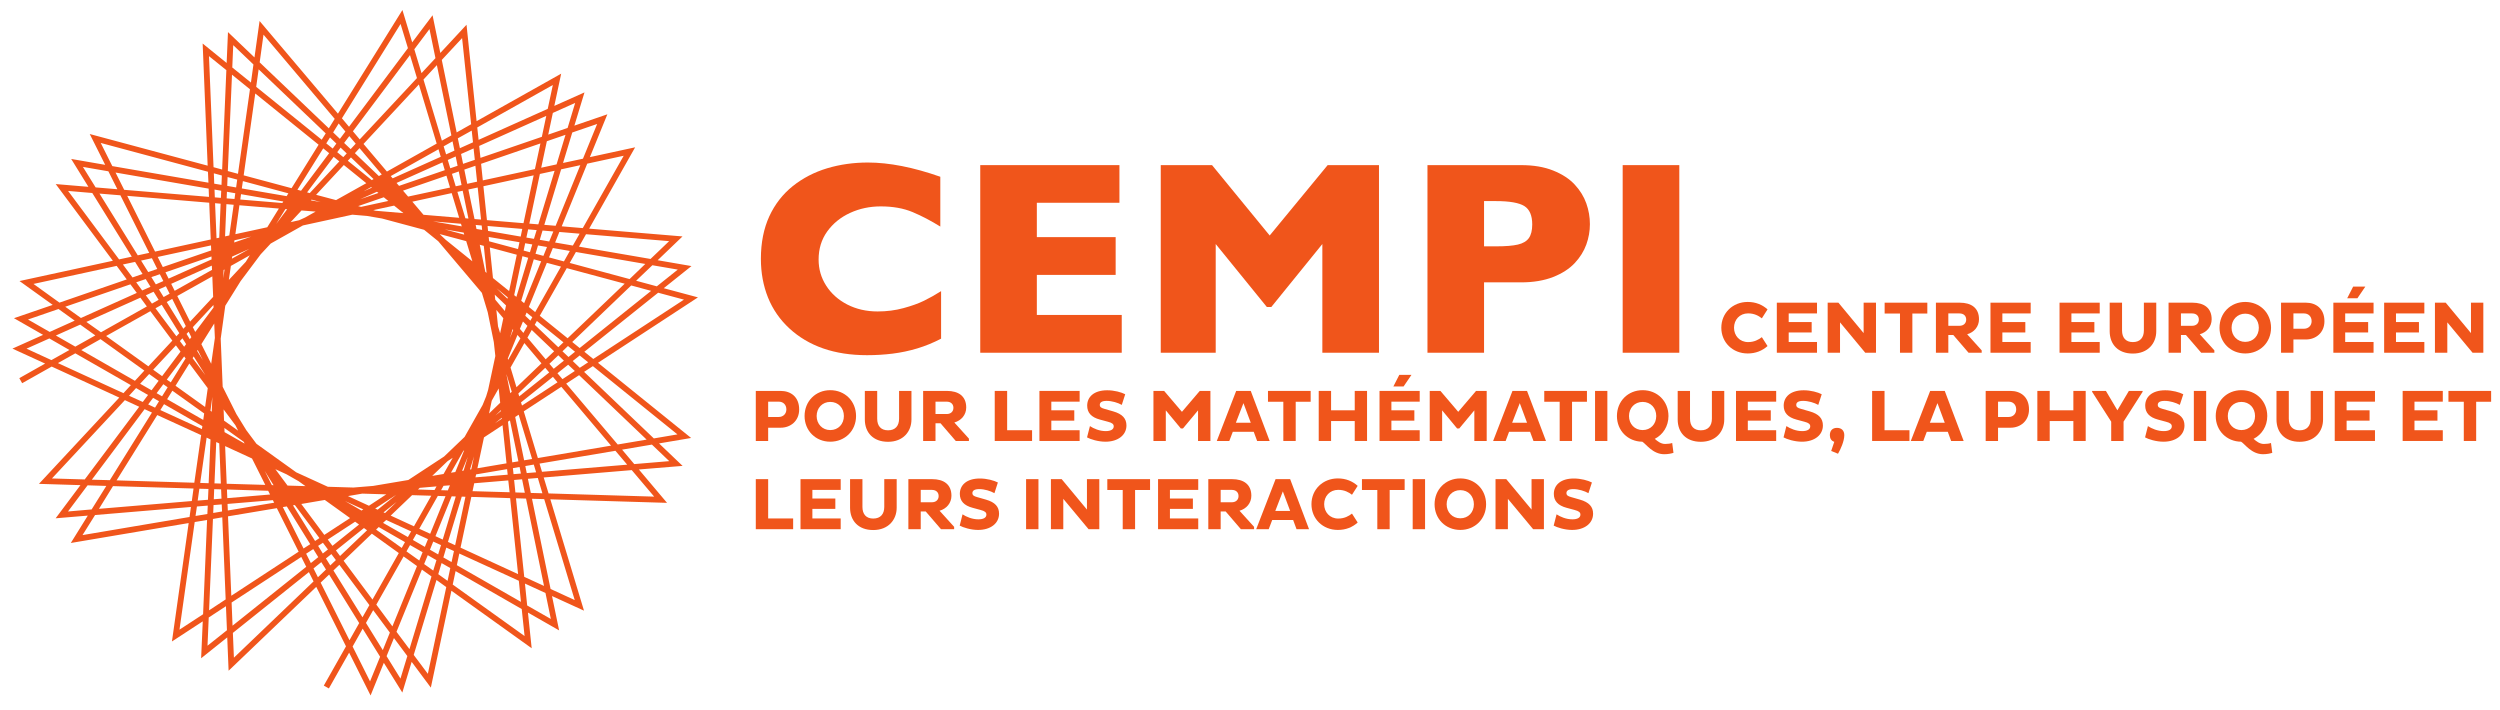 <?xml version="1.0" encoding="UTF-8"?>
<svg xmlns="http://www.w3.org/2000/svg" xmlns:xlink="http://www.w3.org/1999/xlink" viewBox="-57.4 -11 199 56.5" version="1.1">

  <!-- <rect x="-57.4" y="-11" width="199" height="56.5" fill="black"/> -->
  <!-- CEMPI -->
  <g style=" stroke:none;fill-rule:nonzero;fill:rgb(240,85,27);fill-opacity:1;">
    <g>
    <path d="M 17.511 15.957 C 16.894 16.281 16.261 16.539 15.617 16.734 C 14.968 16.929 14.316 17.066 13.660 17.148 C 13.003 17.230 12.320 17.273 11.617 17.273 C 10.316 17.273 9.152 17.093 8.121 16.734 C 7.089 16.375 6.195 15.843 5.437 15.144 C 4.679 14.445 4.113 13.625 3.734 12.687 C 3.359 11.75 3.167 10.722 3.167 9.601 C 3.167 8.312 3.394 7.187 3.835 6.222 C 4.281 5.257 4.906 4.453 5.707 3.812 C 6.507 3.175 7.421 2.703 8.445 2.394 C 9.468 2.089 10.546 1.937 11.683 1.937 C 13.378 1.937 15.300 2.316 17.449 3.070 L 17.449 7.035 C 16.707 6.574 15.976 6.191 15.253 5.886 C 14.531 5.582 13.683 5.429 12.707 5.429 C 11.835 5.429 11.023 5.601 10.273 5.945 C 9.515 6.292 8.910 6.785 8.449 7.421 C 7.988 8.062 7.761 8.808 7.761 9.664 C 7.761 10.417 7.960 11.109 8.363 11.738 C 8.765 12.367 9.324 12.867 10.039 13.238 C 10.753 13.605 11.562 13.792 12.457 13.792 C 13.183 13.792 13.871 13.703 14.515 13.527 C 15.164 13.351 15.707 13.156 16.148 12.941 C 16.589 12.726 17.046 12.468 17.511 12.175 Z"/>
    <path d="M 31.890 17.078 L 20.628 17.078 L 20.628 2.144 L 31.707 2.144 L 31.707 5.140 L 25.132 5.140 L 25.132 7.875 L 31.406 7.875 L 31.406 10.882 L 25.132 10.882 L 25.132 14.070 L 31.890 14.070 Z"/>
    <path d="M 52.367 17.078 L 47.859 17.078 L 47.859 8.425 L 43.796 13.437 L 43.441 13.437 L 39.371 8.425 L 39.371 17.078 L 34.996 17.078 L 34.996 2.144 L 39.078 2.144 L 43.667 7.746 L 48.281 2.144 L 52.367 2.144 Z"/>
    <path d="M 64.566 6.863 C 64.566 6.152 64.355 5.664 63.937 5.402 C 63.515 5.140 62.761 5.007 61.679 5.007 L 60.730 5.007 L 60.730 8.609 L 61.699 8.609 C 62.445 8.609 63.023 8.562 63.421 8.468 C 63.824 8.375 64.117 8.203 64.296 7.953 C 64.476 7.699 64.566 7.339 64.566 6.863 M 69.156 6.839 C 69.156 7.394 69.062 7.933 68.871 8.464 C 68.679 8.992 68.375 9.484 67.949 9.941 C 67.523 10.394 66.953 10.765 66.230 11.050 C 65.507 11.332 64.660 11.476 63.683 11.476 L 60.730 11.476 L 60.730 17.078 L 56.226 17.078 L 56.226 2.144 L 63.683 2.144 C 64.660 2.144 65.507 2.285 66.230 2.574 C 66.953 2.863 67.523 3.234 67.949 3.695 C 68.375 4.156 68.679 4.652 68.871 5.191 C 69.062 5.730 69.156 6.281 69.156 6.839"/>
    <path d="M 76.273 17.078 L 71.765 17.078 L 71.765 2.144 L 76.273 2.144 Z"/>
    </g>

    <!-- CENTRE EUROPÉEN POUR LES MATHÉMATIQUES, LA PHYSIQUE ET LEURS INTERACTIONS -->
    <g>
    <path d="M 81.75 16.230 C 82.242 16.230 82.585 16.035 82.843 15.839 L 83.296 16.546 C 82.886 16.914 82.359 17.136 81.718 17.136 C 80.519 17.136 79.617 16.253 79.617 15.089 C 79.617 13.921 80.519 13.035 81.718 13.035 C 82.359 13.035 82.886 13.257 83.296 13.628 L 82.843 14.339 C 82.585 14.136 82.242 13.945 81.75 13.945 C 81.074 13.945 80.628 14.453 80.628 15.089 C 80.628 15.718 81.074 16.230 81.75 16.230"/>
    <path d="M 84.035 17.078 L 84.035 13.093 L 87.234 13.093 L 87.234 13.949 L 84.980 13.949 L 84.980 14.636 L 86.808 14.636 L 86.808 15.464 L 84.980 15.464 L 84.980 16.222 L 87.234 16.222 L 87.234 17.078 Z"/>
    <path d="M 89.066 14.660 L 89.066 17.078 L 88.082 17.078 L 88.082 13.093 L 88.937 13.093 L 90.945 15.515 L 90.945 13.093 L 91.929 13.093 L 91.929 17.078 L 91.074 17.078 Z"/>
    <path d="M 94.824 13.957 L 94.824 17.078 L 93.839 17.078 L 93.839 13.957 L 92.617 13.957 L 92.617 13.093 L 96.015 13.093 L 96.015 13.957 Z"/>
    <path d="M 97.687 13.949 L 97.687 14.933 L 98.574 14.933 C 98.898 14.933 99.109 14.734 99.109 14.441 C 99.109 14.136 98.898 13.949 98.574 13.949 Z M 96.699 13.093 L 98.593 13.093 C 99.519 13.093 100.128 13.515 100.128 14.414 C 100.128 15.003 99.734 15.449 99.187 15.609 L 100.343 16.890 L 100.343 17.078 L 99.296 17.078 L 98.082 15.667 L 97.687 15.667 L 97.687 17.078 L 96.699 17.078 Z"/>
    <path d="M 101.042 17.078 L 101.042 13.093 L 104.242 13.093 L 104.242 13.949 L 101.988 13.949 L 101.988 14.636 L 103.816 14.636 L 103.816 15.464 L 101.988 15.464 L 101.988 16.222 L 104.242 16.222 L 104.242 17.078 Z"/>
    <path d="M 106.539 17.078 L 106.539 13.093 L 109.738 13.093 L 109.738 13.949 L 107.484 13.949 L 107.484 14.636 L 109.312 14.636 L 109.312 15.464 L 107.484 15.464 L 107.484 16.222 L 109.738 16.222 L 109.738 17.078 Z"/>
    <path d="M 111.515 15.304 C 111.515 15.878 111.808 16.230 112.375 16.230 C 112.960 16.230 113.253 15.867 113.253 15.304 L 113.253 13.093 L 114.238 13.093 L 114.238 15.367 C 114.238 16.324 113.582 17.144 112.375 17.144 C 111.187 17.144 110.531 16.398 110.531 15.367 L 110.531 13.093 L 111.515 13.093 Z"/>
    <path d="M 116.203 13.949 L 116.203 14.933 L 117.093 14.933 C 117.417 14.933 117.628 14.734 117.628 14.441 C 117.628 14.136 117.417 13.949 117.093 13.949 Z M 115.218 13.093 L 117.113 13.093 C 118.039 13.093 118.648 13.515 118.648 14.414 C 118.648 15.003 118.253 15.449 117.703 15.609 L 118.863 16.890 L 118.863 17.078 L 117.816 17.078 L 116.601 15.667 L 116.203 15.667 L 116.203 17.078 L 115.218 17.078 Z"/>
    <path d="M 121.320 16.214 C 121.964 16.214 122.402 15.726 122.402 15.093 C 122.402 14.449 121.964 13.968 121.320 13.968 C 120.691 13.968 120.234 14.449 120.234 15.093 C 120.234 15.726 120.691 16.214 121.320 16.214 M 121.320 13.035 C 122.496 13.035 123.375 13.914 123.375 15.093 C 123.375 16.257 122.496 17.136 121.320 17.136 C 120.152 17.136 119.273 16.257 119.273 15.093 C 119.273 13.914 120.152 13.035 121.320 13.035"/>
    <path d="M 125.156 13.949 L 125.156 15.167 L 126 15.167 C 126.339 15.167 126.605 14.929 126.605 14.566 C 126.605 14.179 126.339 13.949 126 13.949 Z M 124.171 13.093 L 126.152 13.093 C 126.945 13.093 127.625 13.558 127.625 14.570 C 127.625 15.480 126.945 16.023 126.152 16.023 L 125.156 16.023 L 125.156 17.078 L 124.171 17.078 Z"/>
    <path d="M 128.335 17.078 L 128.335 13.093 L 131.535 13.093 L 131.535 13.949 L 129.277 13.949 L 129.277 14.636 L 131.105 14.636 L 131.105 15.464 L 129.277 15.464 L 129.277 16.222 L 131.535 16.222 L 131.535 17.078 Z"/>
    <path d="M 130.25 12.742 L 129.437 12.742 L 129.910 11.816 L 130.878 11.816 Z"/>
    <path d="M 132.378 17.078 L 132.378 13.093 L 135.578 13.093 L 135.578 13.949 L 133.320 13.949 L 133.320 14.636 L 135.148 14.636 L 135.148 15.464 L 133.320 15.464 L 133.320 16.222 L 135.578 16.222 L 135.578 17.078 Z"/>
    <path d="M 137.406 14.660 L 137.406 17.078 L 136.421 17.078 L 136.421 13.093 L 137.277 13.093 L 139.289 15.515 L 139.289 13.093 L 140.273 13.093 L 140.273 17.078 L 139.417 17.078 Z"/>
    <path d="M 3.746 20.972 L 3.746 22.191 L 4.589 22.191 C 4.929 22.191 5.195 21.953 5.195 21.589 C 5.195 21.203 4.929 20.972 4.589 20.972 Z M 2.761 20.117 L 4.742 20.117 C 5.535 20.117 6.214 20.582 6.214 21.593 C 6.214 22.503 5.535 23.046 4.742 23.046 L 3.746 23.046 L 3.746 24.101 L 2.761 24.101 Z"/>
    <path d="M 8.687 23.234 C 9.332 23.234 9.773 22.75 9.773 22.117 C 9.773 21.472 9.332 20.992 8.687 20.992 C 8.062 20.992 7.605 21.472 7.605 22.117 C 7.605 22.75 8.062 23.234 8.687 23.234 M 8.687 20.058 C 9.863 20.058 10.742 20.937 10.742 22.117 C 10.742 23.281 9.863 24.160 8.687 24.160 C 7.523 24.160 6.644 23.281 6.644 22.117 C 6.644 20.937 7.523 20.058 8.687 20.058"/>
    <path d="M 12.425 22.328 C 12.425 22.902 12.718 23.253 13.289 23.253 C 13.875 23.253 14.167 22.890 14.167 22.328 L 14.167 20.117 L 15.152 20.117 L 15.152 22.390 C 15.152 23.347 14.496 24.167 13.289 24.167 C 12.097 24.167 11.441 23.421 11.441 22.390 L 11.441 20.117 L 12.425 20.117 Z"/>
    <path d="M 17.066 20.972 L 17.066 21.957 L 17.957 21.957 C 18.281 21.957 18.492 21.757 18.492 21.464 C 18.492 21.160 18.281 20.972 17.957 20.972 Z M 16.082 20.117 L 17.976 20.117 C 18.902 20.117 19.511 20.539 19.511 21.437 C 19.511 22.027 19.117 22.472 18.566 22.632 L 19.726 23.914 L 19.726 24.101 L 18.679 24.101 L 17.464 22.691 L 17.066 22.691 L 17.066 24.101 L 16.082 24.101 Z"/>
    <path d="M 21.781 24.101 L 21.781 20.117 L 22.769 20.117 L 22.769 23.246 L 24.753 23.246 L 24.753 24.101 Z"/>
    <path d="M 25.339 24.101 L 25.339 20.117 L 28.539 20.117 L 28.539 20.972 L 26.285 20.972 L 26.285 21.660 L 28.113 21.660 L 28.113 22.484 L 26.285 22.484 L 26.285 23.246 L 28.539 23.246 L 28.539 24.101 Z"/>
    <path d="M 29.359 22.917 C 29.660 23.117 30.117 23.316 30.617 23.316 C 31.007 23.316 31.253 23.187 31.253 22.937 C 31.253 22.761 31.125 22.656 30.804 22.574 L 30.152 22.398 C 29.468 22.214 29.140 21.851 29.140 21.289 C 29.140 20.609 29.660 20.066 30.734 20.066 C 31.300 20.066 31.859 20.222 32.167 20.382 L 31.894 21.230 C 31.582 21.054 31.105 20.910 30.691 20.910 C 30.308 20.910 30.144 21.031 30.144 21.226 C 30.144 21.402 30.257 21.472 30.503 21.542 L 31.214 21.746 C 31.945 21.957 32.265 22.316 32.265 22.867 C 32.265 23.632 31.589 24.160 30.593 24.160 C 30.007 24.160 29.394 23.964 29.128 23.816 Z"/>
    <path d="M 37.964 21.664 L 36.765 23.105 L 36.593 23.105 L 35.398 21.664 L 35.398 24.101 L 34.414 24.101 L 34.414 20.117 L 35.265 20.117 L 36.683 21.781 L 38.101 20.117 L 38.949 20.117 L 38.949 24.101 L 37.964 24.101 Z"/>
    <path d="M 40.976 22.648 L 42.160 22.648 L 41.578 21.089 Z M 41 20.117 L 42.160 20.117 L 43.664 24.101 L 42.667 24.101 L 42.398 23.371 L 40.730 23.371 L 40.453 24.101 L 39.457 24.101 Z"/>
    <path d="M 45.738 20.980 L 45.738 24.101 L 44.753 24.101 L 44.753 20.980 L 43.531 20.980 L 43.531 20.117 L 46.929 20.117 L 46.929 20.980 Z"/>
    <path d="M 50.437 22.515 L 48.554 22.515 L 48.554 24.101 L 47.570 24.101 L 47.570 20.117 L 48.554 20.117 L 48.554 21.660 L 50.437 21.660 L 50.437 20.117 L 51.417 20.117 L 51.417 24.101 L 50.437 24.101 Z"/>
    <path d="M 52.410 24.101 L 52.410 20.117 L 55.609 20.117 L 55.609 20.972 L 53.355 20.972 L 53.355 21.660 L 55.183 21.660 L 55.183 22.484 L 53.355 22.484 L 53.355 23.246 L 55.609 23.246 L 55.609 24.101 Z"/>
    <path d="M 54.324 19.765 L 53.511 19.765 L 53.984 18.839 L 54.953 18.839 Z"/>
    <path d="M 59.957 21.664 L 58.757 23.105 L 58.585 23.105 L 57.394 21.664 L 57.394 24.101 L 56.406 24.101 L 56.406 20.117 L 57.257 20.117 L 58.675 21.781 L 60.093 20.117 L 60.941 20.117 L 60.941 24.101 L 59.957 24.101 Z"/>
    <path d="M 62.968 22.648 L 64.152 22.648 L 63.574 21.089 Z M 62.992 20.117 L 64.152 20.117 L 65.660 24.101 L 64.664 24.101 L 64.394 23.371 L 62.722 23.371 L 62.449 24.101 L 61.453 24.101 Z"/>
    <path d="M 67.734 20.980 L 67.734 24.101 L 66.75 24.101 L 66.75 20.980 L 65.523 20.980 L 65.523 20.117 L 68.921 20.117 L 68.921 20.980 Z"/>
    <path d="M 69.566 20.117 L 70.546 20.117 L 70.546 24.101 L 69.566 24.101 Z"/>
    <path d="M 73.355 23.234 C 73.992 23.234 74.437 22.75 74.437 22.117 C 74.437 21.472 73.992 20.992 73.355 20.992 C 72.718 20.992 72.269 21.472 72.269 22.117 C 72.269 22.75 72.718 23.234 73.355 23.234 M 75.808 25.046 C 75.656 25.097 75.378 25.156 75.074 25.156 C 74.156 25.156 73.628 24.343 73.328 24.160 C 72.175 24.148 71.308 23.277 71.308 22.117 C 71.308 20.937 72.187 20.058 73.355 20.058 C 74.531 20.058 75.410 20.937 75.410 22.117 C 75.410 22.929 74.976 23.597 74.320 23.933 C 74.546 24.132 74.808 24.339 75.148 24.339 C 75.359 24.339 75.589 24.308 75.707 24.261 Z"/>
    <path d="M 77.125 22.328 C 77.125 22.902 77.417 23.253 77.988 23.253 C 78.574 23.253 78.867 22.890 78.867 22.328 L 78.867 20.117 L 79.851 20.117 L 79.851 22.390 C 79.851 23.347 79.195 24.167 77.988 24.167 C 76.796 24.167 76.144 23.421 76.144 22.390 L 76.144 20.117 L 77.125 20.117 Z"/>
    <path d="M 80.785 24.101 L 80.785 20.117 L 83.984 20.117 L 83.984 20.972 L 81.726 20.972 L 81.726 21.660 L 83.554 21.660 L 83.554 22.484 L 81.726 22.484 L 81.726 23.246 L 83.984 23.246 L 83.984 24.101 Z"/>
    <path d="M 84.796 22.917 C 85.105 23.117 85.562 23.316 86.058 23.316 C 86.449 23.316 86.695 23.187 86.695 22.937 C 86.695 22.761 86.566 22.656 86.246 22.574 L 85.593 22.398 C 84.910 22.214 84.582 21.851 84.582 21.289 C 84.582 20.609 85.105 20.066 86.175 20.066 C 86.742 20.066 87.300 20.222 87.609 20.382 L 87.335 21.230 C 87.023 21.054 86.542 20.910 86.132 20.910 C 85.746 20.910 85.582 21.031 85.582 21.226 C 85.582 21.402 85.699 21.472 85.945 21.542 L 86.656 21.746 C 87.390 21.957 87.703 22.316 87.703 22.867 C 87.703 23.632 87.031 24.160 86.035 24.160 C 85.449 24.160 84.832 23.964 84.570 23.816 Z"/>
    <path d="M 88.609 24.167 C 88.375 24.097 88.257 23.902 88.257 23.640 C 88.257 23.269 88.468 23.058 88.824 23.058 C 89.191 23.058 89.406 23.281 89.406 23.640 C 89.406 24.113 89.117 24.757 88.906 25.117 L 88.363 24.898 Z"/>
    <path d="M 91.621 24.101 L 91.621 20.117 L 92.609 20.117 L 92.609 23.246 L 94.593 23.246 L 94.593 24.101 Z"/>
    <path d="M 96.218 22.648 L 97.402 22.648 L 96.820 21.089 Z M 96.242 20.117 L 97.402 20.117 L 98.906 24.101 L 97.910 24.101 L 97.644 23.371 L 95.972 23.371 L 95.695 24.101 L 94.699 24.101 Z"/>
    <path d="M 101.644 20.972 L 101.644 22.191 L 102.488 22.191 C 102.828 22.191 103.089 21.953 103.089 21.589 C 103.089 21.203 102.828 20.972 102.488 20.972 Z M 100.660 20.117 L 102.640 20.117 C 103.429 20.117 104.109 20.582 104.109 21.593 C 104.109 22.503 103.429 23.046 102.640 23.046 L 101.644 23.046 L 101.644 24.101 L 100.660 24.101 Z"/>
    <path d="M 107.640 22.515 L 105.757 22.515 L 105.757 24.101 L 104.773 24.101 L 104.773 20.117 L 105.757 20.117 L 105.757 21.660 L 107.640 21.660 L 107.640 20.117 L 108.621 20.117 L 108.621 24.101 L 107.640 24.101 Z"/>
    <path d="M 110.652 22.566 L 109.132 20.187 L 109.132 20.117 L 110.230 20.117 L 111.144 21.660 L 112.058 20.117 L 113.152 20.117 L 113.152 20.187 L 111.636 22.562 L 111.636 24.101 L 110.652 24.101 Z"/>
    <path d="M 113.574 22.917 C 113.878 23.117 114.335 23.316 114.835 23.316 C 115.230 23.316 115.476 23.187 115.476 22.937 C 115.476 22.761 115.343 22.656 115.023 22.574 L 114.371 22.398 C 113.687 22.214 113.359 21.851 113.359 21.289 C 113.359 20.609 113.878 20.066 114.953 20.066 C 115.523 20.066 116.078 20.222 116.390 20.382 L 116.113 21.230 C 115.800 21.054 115.320 20.910 114.910 20.910 C 114.523 20.910 114.359 21.031 114.359 21.226 C 114.359 21.402 114.480 21.472 114.726 21.542 L 115.433 21.746 C 116.164 21.957 116.484 22.316 116.484 22.867 C 116.484 23.632 115.808 24.160 114.812 24.160 C 114.226 24.160 113.609 23.964 113.347 23.816 Z"/>
    <path d="M 117.230 20.117 L 118.210 20.117 L 118.210 24.101 L 117.230 24.101 Z"/>
    <path d="M 121.015 23.234 C 121.656 23.234 122.101 22.75 122.101 22.117 C 122.101 21.472 121.656 20.992 121.015 20.992 C 120.382 20.992 119.933 21.472 119.933 22.117 C 119.933 22.75 120.382 23.234 121.015 23.234 M 123.472 25.046 C 123.320 25.097 123.042 25.156 122.738 25.156 C 121.820 25.156 121.292 24.343 120.992 24.160 C 119.839 24.148 118.972 23.277 118.972 22.117 C 118.972 20.937 119.851 20.058 121.015 20.058 C 122.195 20.058 123.074 20.937 123.074 22.117 C 123.074 22.929 122.640 23.597 121.984 23.933 C 122.210 24.132 122.468 24.339 122.808 24.339 C 123.019 24.339 123.253 24.308 123.371 24.261 Z"/>
    <path d="M 124.789 22.328 C 124.789 22.902 125.082 23.253 125.652 23.253 C 126.238 23.253 126.531 22.890 126.531 22.328 L 126.531 20.117 L 127.515 20.117 L 127.515 22.390 C 127.515 23.347 126.859 24.167 125.652 24.167 C 124.460 24.167 123.808 23.421 123.808 22.390 L 123.808 20.117 L 124.789 20.117 Z"/>
    <path d="M 128.445 24.101 L 128.445 20.117 L 131.648 20.117 L 131.648 20.972 L 129.390 20.972 L 129.390 21.660 L 131.218 21.660 L 131.218 22.484 L 129.390 22.484 L 129.390 23.246 L 131.648 23.246 L 131.648 24.101 Z"/>
    <path d="M 133.851 24.101 L 133.851 20.117 L 137.046 20.117 L 137.046 20.972 L 134.792 20.972 L 134.792 21.660 L 136.621 21.660 L 136.621 22.484 L 134.792 22.484 L 134.792 23.246 L 137.046 23.246 L 137.046 24.101 Z"/>
    <path d="M 139.703 20.980 L 139.703 24.101 L 138.718 24.101 L 138.718 20.980 L 137.496 20.980 L 137.496 20.117 L 140.894 20.117 L 140.894 20.980 Z"/>
    <path d="M 2.761 31.125 L 2.761 27.140 L 3.746 27.140 L 3.746 30.269 L 5.734 30.269 L 5.734 31.125 Z"/>
    <path d="M 6.320 31.125 L 6.320 27.140 L 9.519 27.140 L 9.519 27.996 L 7.265 27.996 L 7.265 28.683 L 9.093 28.683 L 9.093 29.507 L 7.265 29.507 L 7.265 30.269 L 9.519 30.269 L 9.519 31.125 Z"/>
    <path d="M 11.25 29.351 C 11.25 29.925 11.542 30.277 12.109 30.277 C 12.695 30.277 12.988 29.914 12.988 29.351 L 12.988 27.140 L 13.976 27.140 L 13.976 29.414 C 13.976 30.371 13.316 31.191 12.109 31.191 C 10.921 31.191 10.265 30.445 10.265 29.414 L 10.265 27.140 L 11.25 27.140 Z"/>
    <path d="M 15.890 27.996 L 15.890 28.980 L 16.781 28.980 C 17.105 28.980 17.316 28.781 17.316 28.488 C 17.316 28.183 17.105 27.996 16.781 27.996 Z M 14.906 27.140 L 16.800 27.140 C 17.726 27.140 18.335 27.562 18.335 28.460 C 18.335 29.050 17.941 29.496 17.390 29.656 L 18.550 30.937 L 18.550 31.125 L 17.503 31.125 L 16.289 29.714 L 15.890 29.714 L 15.890 31.125 L 14.906 31.125 Z"/>
    <path d="M 19.218 29.941 C 19.523 30.140 19.984 30.339 20.480 30.339 C 20.871 30.339 21.117 30.214 21.117 29.960 C 21.117 29.785 20.988 29.679 20.667 29.597 L 20.019 29.421 C 19.332 29.238 19.003 28.875 19.003 28.312 C 19.003 27.632 19.523 27.089 20.597 27.089 C 21.164 27.089 21.722 27.246 22.031 27.406 L 21.757 28.257 C 21.445 28.078 20.964 27.933 20.558 27.933 C 20.167 27.933 20.003 28.054 20.003 28.25 C 20.003 28.425 20.121 28.496 20.367 28.566 L 21.078 28.769 C 21.812 28.980 22.125 29.339 22.125 29.890 C 22.125 30.656 21.453 31.183 20.457 31.183 C 19.871 31.183 19.253 30.984 18.992 30.839 Z"/>
    <path d="M 24.277 27.140 L 25.261 27.140 L 25.261 31.125 L 24.277 31.125 Z"/>
    <path d="M 27.238 28.707 L 27.238 31.125 L 26.253 31.125 L 26.253 27.140 L 27.109 27.140 L 29.121 29.562 L 29.121 27.140 L 30.105 27.140 L 30.105 31.125 L 29.25 31.125 Z"/>
    <path d="M 32.953 28.003 L 32.953 31.125 L 31.968 31.125 L 31.968 28.003 L 30.742 28.003 L 30.742 27.140 L 34.144 27.140 L 34.144 28.003 Z"/>
    <path d="M 34.781 31.125 L 34.781 27.140 L 37.980 27.140 L 37.980 27.996 L 35.726 27.996 L 35.726 28.683 L 37.554 28.683 L 37.554 29.507 L 35.726 29.507 L 35.726 30.269 L 37.980 30.269 L 37.980 31.125 Z"/>
    <path d="M 39.765 27.996 L 39.765 28.980 L 40.656 28.980 C 40.976 28.980 41.187 28.781 41.187 28.488 C 41.187 28.183 40.976 27.996 40.656 27.996 Z M 38.781 27.140 L 40.671 27.140 C 41.597 27.140 42.207 27.562 42.207 28.460 C 42.207 29.050 41.816 29.496 41.265 29.656 L 42.425 30.937 L 42.425 31.125 L 41.375 31.125 L 40.164 29.714 L 39.765 29.714 L 39.765 31.125 L 38.781 31.125 Z"/>
    <path d="M 44.113 29.671 L 45.296 29.671 L 44.714 28.113 Z M 44.136 27.140 L 45.296 27.140 L 46.800 31.125 L 45.804 31.125 L 45.535 30.394 L 43.867 30.394 L 43.589 31.125 L 42.593 31.125 Z"/>
    <path d="M 49.125 30.277 C 49.617 30.277 49.960 30.082 50.218 29.882 L 50.671 30.593 C 50.261 30.964 49.734 31.183 49.093 31.183 C 47.894 31.183 46.992 30.300 46.992 29.132 C 46.992 27.968 47.894 27.082 49.093 27.082 C 49.734 27.082 50.261 27.304 50.671 27.675 L 50.218 28.382 C 49.960 28.183 49.617 27.992 49.125 27.992 C 48.449 27.992 48.003 28.5 48.003 29.132 C 48.003 29.765 48.449 30.277 49.125 30.277"/>
    <path d="M 53.218 28.003 L 53.218 31.125 L 52.234 31.125 L 52.234 28.003 L 51.011 28.003 L 51.011 27.140 L 54.410 27.140 L 54.410 28.003 Z"/>
    <path d="M 55.050 27.140 L 56.035 27.140 L 56.035 31.125 L 55.050 31.125 Z"/>
    <path d="M 58.839 30.257 C 59.484 30.257 59.921 29.773 59.921 29.140 C 59.921 28.496 59.484 28.015 58.839 28.015 C 58.210 28.015 57.753 28.496 57.753 29.140 C 57.753 29.773 58.210 30.257 58.839 30.257 M 58.839 27.082 C 60.015 27.082 60.894 27.964 60.894 29.140 C 60.894 30.304 60.015 31.183 58.839 31.183 C 57.671 31.183 56.792 30.304 56.792 29.140 C 56.792 27.964 57.671 27.082 58.839 27.082"/>
    <path d="M 62.628 28.707 L 62.628 31.125 L 61.644 31.125 L 61.644 27.140 L 62.5 27.140 L 64.511 29.562 L 64.511 27.140 L 65.496 27.140 L 65.496 31.125 L 64.640 31.125 Z"/>
    <path d="M 66.503 29.941 C 66.808 30.140 67.265 30.339 67.765 30.339 C 68.156 30.339 68.402 30.214 68.402 29.960 C 68.402 29.785 68.273 29.679 67.949 29.597 L 67.300 29.421 C 66.613 29.238 66.285 28.875 66.285 28.312 C 66.285 27.632 66.808 27.089 67.878 27.089 C 68.449 27.089 69.003 27.246 69.316 27.406 L 69.039 28.257 C 68.730 28.078 68.25 27.933 67.839 27.933 C 67.453 27.933 67.289 28.054 67.289 28.25 C 67.289 28.425 67.406 28.496 67.652 28.566 L 68.359 28.769 C 69.093 28.980 69.410 29.339 69.410 29.890 C 69.410 30.656 68.734 31.183 67.738 31.183 C 67.152 31.183 66.539 30.984 66.273 30.839 Z"/>
    </g>

    <!-- LOGO -->
    <g>
    <path d="
    M -24.421 -7.078 L -23.847 -5.179 L -22.738 -6.371 L -23.214 -8.687 Z
    M -38.910 -5.628 L -37.425 -4.429 L -37.226 -5.867 L -38.835 -7.406 Z
    M -30.183 -1.582 L -29.617 -0.910 L -24.929 -7.167 L -25.515 -9.093 Z
    M -36.730 -6.035 L -31.226 -0.785 L -30.757 -1.539 L -36.425 -8.242 Z
    M -22.234 -6.230 L -21.050 -0.460 L -19.898 -1.109 L -20.617 -7.968 Z
    M -13.394 -2.011 L -13.761 -0.285 L -12.218 -0.816 L -11.617 -2.808 Z
    M -30.882 -0.460 L -30.343 0.054 L -29.906 -0.531 L -30.441 -1.171 Z
    M -29.308 -0.550 L -28.765 0.097 L -24.210 -4.785 L -24.765 -6.617 Z
    M -37.007 -4.089 L -31.792 0.121 L -31.472 -0.382 L -36.812 -5.480 Z
    M -19.410 -0.855 L -19.304 0.132 L -13.800 -2.335 L -13.394 -4.234 Z
    M -23.691 -4.667 L -22.226 0.195 L -21.472 -0.222 L -22.625 -5.816 Z
    M -20.957 0.011 L -20.792 0.796 L -19.75 0.328 L -19.851 -0.605 Z
    M -31.429 0.414 L -30.917 0.824 L -30.625 0.429 L -31.132 -0.058 Z
    M -30.007 0.378 L -29.488 0.871 L -29.085 0.437 L -29.597 -0.167 Z
    M -22.085 0.648 L -21.890 1.289 L -21.226 0.988 L -21.378 0.25 Z
    M -30.558 1.113 L -30.074 1.507 L -29.800 1.214 L -30.289 0.75 Z
    M -19.257 0.617 L -19.156 1.566 L -14.269 -0.109 L -13.917 -1.777 Z
    M -11.847 -0.453 L -12.582 1.972 L -10.996 1.632 L -9.867 -1.132 Z
    M -20.699 1.257 L -20.539 2.042 L -19.605 1.722 L -19.703 0.816 Z
    M -13.871 0.242 L -14.320 2.351 L -13.097 2.085 L -12.386 -0.269 Z
    M -21.757 1.734 L -21.558 2.394 L -20.976 2.195 L -21.128 1.453 Z
    M -40.402 2.308 L -39.718 2.496 L -39.382 -5.417 L -40.765 -6.531 Z
    M -28.464 0.457 L -26.601 2.656 L -22.640 0.429 L -24.058 -4.277 Z
    M -39.265 2.617 L -38.457 2.835 L -37.503 -3.894 L -38.933 -5.054 Z
    M -29.152 1.191 L -27.242 3.015 L -27.011 2.886 L -28.781 0.792 Z
    M -26.296 3.015 L -26.144 3.195 L -22.316 1.480 L -22.496 0.882 Z
    M -29.714 1.796 L -27.808 3.339 L -27.664 3.253 L -29.464 1.531 Z
    M -19.105 2.039 L -18.968 3.359 L -14.820 2.460 L -14.382 0.417 Z
    M -48.460 2.222 L -40.808 3.542 L -40.847 2.671 L -49.382 0.378 Z
    M -20.441 2.5 L -20.210 3.632 L -19.425 3.460 L -19.558 2.195 Z
    M -40.347 3.621 L -39.769 3.718 L -39.742 2.968 L -40.378 2.796 Z
    M -25.835 3.562 L -25.636 3.796 L -21.996 2.546 L -22.179 1.925 Z
    M -21.425 2.839 L -21.125 3.828 L -20.660 3.730 L -20.882 2.648 Z
    M -39.312 3.796 L -38.605 3.921 L -38.519 3.296 L -39.285 3.093 Z
    M -38.003 2.957 L -34.191 3.980 L -32.039 0.519 L -37.082 -3.558 Z
    M -49.789 3.917 L -48.058 4.062 L -48.773 2.636 L -50.800 2.285 Z
    M -33.726 4.105 L -33.437 4.183 L -31.199 1.195 L -31.671 0.808 Z
    M -27.855 3.890 L -28.457 4.230 L -27.800 3.937 Z
    M -32.957 4.312 L -32.746 4.371 L -30.390 1.847 L -30.839 1.484 Z
    M -38.152 4 L -34.585 4.613 L -34.445 4.390 L -38.066 3.417 Z
    M -25.320 4.175 L -24.914 4.648 L -21.578 3.929 L -21.863 2.984 Z
    M -47.515 4.109 L -40.765 4.671 L -40.792 4.015 L -48.203 2.734 Z
    M -40.300 4.710 L -39.816 4.75 L -39.792 4.183 L -40.324 4.089 Z
    M -39.359 4.792 L -38.734 4.839 L -38.671 4.382 L -39.335 4.265 Z
    M -27.398 4.265 L -28.730 4.859 L -27.277 4.359 Z
    M -32.238 4.507 L -30.652 4.929 L -28.242 3.582 L -30.031 2.136 Z
    M -32.652 4.949 L -31.871 5.085 L -32.597 4.890 Z
    M -38.273 4.882 L -34.925 5.160 L -34.851 5.039 L -38.214 4.457 Z
    M -28.890 5.406 L -28.664 5.468 L -26.492 4.996 L -26.851 4.703 Z
    M -27.496 5.777 L -25.289 5.964 L -26.031 5.367 L -27.687 5.726 Z
    M -23.691 6.097 L -20.851 6.335 L -21.445 4.371 L -24.578 5.054 Z
    M -20.355 6.375 L -20.113 6.398 L -20.570 4.183 L -20.992 4.273 Z
    M -19.628 6.437 L -19.109 6.476 L -19.375 3.925 L -20.117 4.085 Z
    M -33.398 5.753 L -34.265 6.683 L -33.589 6.531 L -33.109 6.312 L -32.277 5.843 Z
    M -18.640 6.523 L -15.730 6.765 L -14.921 2.957 L -18.921 3.824 Z
    M -34.683 5.644 L -35.421 6.832 L -34.542 5.656 Z
    M -15.265 6.800 L -14.550 6.859 L -13.253 2.593 L -14.425 2.847 Z
    M -14.074 6.898 L -13.171 6.972 L -11.207 2.148 L -12.734 2.480 Z
    M -22.933 6.621 L -20.644 7.019 L -20.707 6.812 Z
    M -12.687 7.015 L -11.011 7.156 L -7.753 1.398 L -10.656 2.027 Z
    M -19.472 7.226 L -19.023 7.300 L -19.058 6.949 L -19.535 6.906 Z
    M -38.343 5.339 L -38.664 7.640 L -36.125 7.089 L -35.203 5.601 Z
    M -22.007 7.257 L -20.449 7.675 L -20.492 7.515 Z
    M -39.378 5.25 L -39.484 7.816 L -39.148 7.742 L -38.800 5.300 Z
    M -18.550 7.382 L -15.953 7.832 L -15.828 7.222 L -18.589 6.988 Z
    M -40.281 5.175 L -40.164 7.964 L -39.949 7.921 L -39.839 5.214 Z
    M -15.5 7.910 L -14.898 8.011 L -14.683 7.316 L -15.359 7.257 Z
    M -14.433 8.089 L -13.683 8.222 L -13.355 7.425 L -14.214 7.351 Z
    M -38.734 8.125 L -38.761 8.304 L -37.394 7.832 Z
    M -13.214 8.304 L -11.800 8.546 L -11.261 7.601 L -12.875 7.464 Z
    M -18.464 8.207 L -16.167 8.824 L -16.050 8.281 L -18.5 7.863 Z
    M -47.273 4.589 L -45.058 9.027 L -40.625 8.062 L -40.746 5.136 Z
    M -15.718 8.945 L -15.218 9.078 L -15.031 8.457 L -15.597 8.363 Z
    M -49.480 4.410 L -46.433 9.324 L -45.523 9.128 L -47.816 4.546 Z
    M -14.773 9.199 L -14.144 9.367 L -13.859 8.660 L -14.574 8.539 Z
    M -38.917 9.421 L -38.941 9.589 L -37.550 8.812 Z
    M -11.312 8.632 L -5.617 9.613 L -4.136 8.195 L -10.753 7.644 Z
    M -51.980 4.199 L -47.921 9.648 L -46.910 9.429 L -50.054 4.363 Z
    M -21.925 8.085 L -19.800 9.800 L -20.289 8.195 L -22.398 7.632 L -22.359 7.675 Z
    M -13.699 9.488 L -12.511 9.808 L -12.042 8.976 L -13.394 8.742 Z
    M -44.847 9.453 L -44.441 10.257 L -40.589 8.933 L -40.605 8.535 Z
    M -46.171 9.742 L -45.601 10.656 L -44.882 10.410 L -45.308 9.554 Z
    M -18.769 10.636 L -18.667 10.722 L -18.890 8.570 L -19.210 8.484 Z
    M -47.617 10.054 L -46.851 11.085 L -46.054 10.808 L -46.648 9.847 Z
    M -39.601 10.488 L -39.628 11.152 L -39.527 10.453 Z
    M -44.230 10.675 L -43.980 11.179 L -40.558 9.648 L -40.566 9.414 Z
    M -12.050 9.929 L -7.285 11.214 L -6.035 10.011 L -11.558 9.058 Z
    M -39.023 10.167 L -39.183 11.281 L -37.835 9.839 L -37.515 9.320 Z
    M -45.351 11.058 L -44.996 11.636 L -44.398 11.371 L -44.675 10.828 Z
    M -6.765 11.347 L -5.117 11.792 L -3.449 10.460 L -5.472 10.113 Z
    M -46.558 11.472 L -46.082 12.121 L -45.421 11.828 L -45.800 11.214 Z
    M -43.773 11.593 L -43.496 12.148 L -40.523 10.480 L -40.539 10.144 Z
    M -18.160 11.132 L -16.875 12.167 L -16.265 9.277 L -18.410 8.699 Z
    M -16.472 12.492 L -16.296 12.632 L -15.355 9.519 L -15.816 9.394 Z
    M -44.75 12.035 L -44.375 12.644 L -43.898 12.378 L -44.195 11.785 Z
    M -17.875 11.949 L -17.007 12.781 L -16.984 12.671 Z
    M -54.734 11.601 L -52.667 13.089 L -47.312 11.242 L -48.113 10.164 Z
    M -15.910 12.941 L -15.679 13.132 L -14.324 9.800 L -14.910 9.640 Z
    M -45.792 12.507 L -45.304 13.167 L -44.773 12.867 L -45.175 12.222 Z
    M -17.976 12.855 L -17.214 13.761 L -17.121 13.312 L -18.019 12.453 Z
    M -15.304 13.433 L -14.800 13.843 L -12.746 10.222 L -13.871 9.921 Z
    M -52.207 13.417 L -50.957 14.312 L -46.511 12.316 L -47.019 11.632 Z
    M -15.589 14.136 L -15.183 14.523 L -15.027 14.253 L -15.484 13.882 Z
    M -43.289 12.562 L -42.269 14.601 L -40.433 12.632 L -40.5 11 Z
    M -44.128 13.039 L -42.804 15.171 L -42.609 14.960 L -43.691 12.792 Z
    M -55.171 14.433 L -53.445 15.421 L -51.453 14.523 L -52.742 13.597 Z
    M -42.050 15.042 L -41.859 15.425 L -40.402 13.476 L -40.410 13.277 Z
    M -50.527 14.625 L -49.363 15.449 L -45.710 13.394 L -46.226 12.695 Z
    M -16.015 15.179 L -15.738 15.503 L -15.417 14.937 L -15.773 14.593 Z
    M -17.757 14.976 L -17.589 15.527 L -17.335 14.328 L -17.890 13.671 Z
    M -45.023 13.539 L -43.359 15.769 L -43.128 15.519 L -44.527 13.261 Z
    M -16.597 15.203 L -16.808 15.902 L -16.550 15.265 Z
    M -14.433 14.136 L -12.218 15.925 L -7.675 11.582 L -12.285 10.343 Z
    M -42.550 15.578 L -42.292 16 L -42.171 15.839 L -42.382 15.402 Z
    M -52.953 15.707 L -51.406 16.593 L -49.812 15.699 L -51.015 14.839 Z
    M -43.082 16.148 L -42.742 16.601 L -42.585 16.394 L -42.878 15.929 Z
    M -14.835 14.855 L -12.960 16.640 L -12.550 16.25 L -14.664 14.546 Z
    M -11.851 16.222 L -11.257 16.703 L -5.570 12.152 L -7.156 11.722 Z
    M -12.628 16.964 L -12.148 17.417 L -11.628 17 L -12.191 16.542 Z
    M -10.886 17 L -10.175 17.574 L -2.957 12.851 L -5.011 12.300 Z
    M -15.417 15.878 L -13.964 17.601 L -13.292 16.964 L -15.074 15.265 Z
    M -16.980 17.542 L -16.949 17.644 L -15.976 15.933 L -16.210 15.660 Z
    M -55.289 16.753 L -53.308 17.664 L -51.875 16.859 L -53.472 15.941 Z
    M -41.707 16.933 L -41.25 17.675 L -41.660 16.859 Z
    M -41.371 16.394 L -40.589 17.957 L -40.296 15.902 L -40.347 14.75 Z
    M -48.953 15.746 L -45.589 18.160 L -43.683 16.113 L -45.429 13.769 Z
    M -11.812 17.738 L -11.25 18.277 L -10.582 17.839 L -11.257 17.296 Z
    M -13.667 17.957 L -13.324 18.355 L -12.515 17.707 L -12.960 17.281 Z
    M -42.066 17.511 L -41.050 18.867 L -41.984 17.371 Z
    M -45.207 18.429 L -44.496 18.941 L -43.031 16.988 L -43.398 16.492 Z
    M -13.027 18.710 L -12.628 19.179 L -11.644 18.531 L -12.175 18.031 Z
    M -50.933 16.863 L -46.660 19.312 L -45.910 18.5 L -49.398 15.996 Z
    M -44.121 19.214 L -43.808 19.437 L -42.625 17.531 L -42.742 17.375 Z
    M -16.761 18.257 L -16.289 19.824 L -14.300 17.921 L -15.660 16.308 Z
    M -46.246 19.546 L -45.335 20.066 L -44.773 19.312 L -45.527 18.773 Z
    M -52.789 17.902 L -47.574 20.296 L -46.984 19.656 L -51.406 17.125 Z
    M -17.085 18.820 L -16.781 20.296 L -16.664 20.183 L -17.078 18.812 Z
    M -44.933 20.296 L -44.5 20.546 L -44.054 19.828 L -44.398 19.582 Z
    M -16.140 20.320 L -16.070 20.550 L -13.683 18.648 L -14 18.277 Z
    M -47.128 20.5 L -46.035 20.996 L -45.617 20.441 L -46.570 19.890 Z
    M -15.929 21.031 L -15.847 21.281 L -13.023 19.433 L -13.386 18.996 Z
    M -43.429 19.707 L -41.074 21.394 L -40.863 19.898 L -42.328 17.933 Z
    M -45.605 21.191 L -45.058 21.449 L -44.742 20.937 L -45.214 20.671 Z
    M -40.648 21.699 L -40.546 21.773 L -40.496 20.593 Z
    M -18.257 20.894 L -18.472 21.914 L -17.585 21.062 L -17.707 19.921 Z
    M -17.523 21.648 L -17.972 22.074 L -17.515 21.714 Z
    M -44.097 20.777 L -41.222 22.425 L -41.148 21.910 L -43.679 20.101 Z
    M -17.464 22.257 L -18.011 22.699 L -17.453 22.328 Z
    M -44.636 21.640 L -41.328 23.156 L -41.292 22.917 L -44.343 21.171 Z
    M -39.566 22.480 L -38.445 23.281 L -38.656 22.859 L -39.601 21.589 Z
    M -10.906 18.601 L -5.355 23.898 L -3.476 23.578 L -10.207 18.144 Z
    M -39.527 23.398 L -37.929 24.308 L -38 24.167 L -39.539 23.066 Z
    M -12.332 19.535 L -8.230 24.382 L -5.929 23.992 L -11.304 18.863 Z
    M -15.707 21.742 L -14.585 25.460 L -8.761 24.472 L -12.718 19.789 Z
    M -16.390 22.191 L -15.679 25.640 L -15.046 25.535 L -16.113 22.011 Z
    M -16.964 22.566 L -16.625 25.804 L -16.136 25.722 L -16.808 22.464 Z
    M -7.882 24.792 L -6.914 25.941 L -4.128 25.707 L -5.507 24.390 Z
    M -18.875 23.816 L -19.398 26.273 L -17.082 25.882 L -17.398 22.847 Z
    M -19.671 25.332 L -19.988 26.371 L -19.886 26.355 Z
    M -20.164 25.363 L -20.621 26.480 L -20.496 26.460 Z
    M -14.453 25.902 L -14.257 26.554 L -7.476 25.988 L -8.414 24.882 Z
    M -20.519 24.890 L -21.503 26.628 L -21.156 26.574 L -20.453 24.847 Z
    M -15.585 26.097 L -15.472 26.656 L -14.726 26.597 L -14.910 25.980 Z
    M -16.574 26.265 L -16.523 26.742 L -15.937 26.695 L -16.042 26.171 Z
    M -21.773 25.707 L -22.996 26.882 L -22.093 26.730 L -21.363 25.441 Z
    M -19.5 26.761 L -19.554 26.996 L -16.988 26.785 L -17.035 26.343 Z
    M -53.265 27.085 L -50.656 27.164 L -46.320 21.378 L -47.460 20.851 Z
    M -50.089 27.183 L -48.656 27.222 L -45.304 21.839 L -45.890 21.570 Z
    M -48.121 27.238 L -41.933 27.425 L -41.390 23.636 L -44.882 22.039 Z
    M -41.464 27.441 L -40.792 27.464 L -40.644 23.980 L -40.953 23.835 Z
    M -40.328 27.476 L -39.820 27.492 L -39.949 24.296 L -40.187 24.187 Z
    M -39.355 27.507 L -36.285 27.597 L -37.339 25.496 L -39.480 24.511 Z
    M -35.761 27.613 L -35.625 27.621 L -36.328 26.484 Z
    M -34.511 27.652 L -33.085 27.695 L -33.617 27.312 L -34.597 26.753 L -35.480 26.347 Z
    M -31.308 27.746 L -29.265 27.808 L -27.699 27.679 L -24.898 27.207 L -22.050 25.339 L -20.417 23.777 L -18.984 21.238 L -18.703 20.550 L -18.546 20.035 L -17.972 17.339 L -18.093 16.226 L -18.578 13.851 L -19.042 12.312 L -22.515 8.203 L -23.640 7.292 L -26.988 6.394 L -28.203 6.187 L -29.355 6.089 L -33.289 6.945 L -35.851 8.386 L -36.648 9.242 L -38.25 11.382 L -39.468 13.339 L -39.832 15.957 L -39.675 19.785 L -38.582 21.964 L -37.792 23.246 L -36.984 24.328 L -33.820 26.597 Z
    M -24.128 27.964 L -22.812 28.007 L -22.652 27.718 L -23.988 27.832 Z
    M -22.289 28.019 L -21.753 28.035 L -21.585 27.632 L -22.097 27.671 Z
    M -19.785 28.097 L -16.835 28.183 L -16.941 27.242 L -19.652 27.468 Z
    M -16.375 28.199 L -15.625 28.222 L -15.843 27.152 L -16.476 27.207 Z
    M -15.148 28.238 L -14.226 28.265 L -14.589 27.046 L -15.378 27.113 Z
    M -13.734 28.277 L -5.328 28.531 L -7.113 26.421 L -14.121 27.007 Z
    M -39.335 27.964 L -39.308 28.652 L -35.902 28.363 L -36.054 28.066 Z
    M -40.351 27.937 L -40.382 28.742 L -39.769 28.691 L -39.800 27.953 Z
    M -41.531 27.902 L -41.664 28.847 L -40.847 28.781 L -40.808 27.921 Z
    M -29.703 28.488 L -28.031 29.257 L -26.652 28.351 L -28.562 28.292 Z
    M -48.406 27.695 L -49.523 29.503 L -42.132 28.882 L -41.996 27.886 Z
    M -27.535 29.480 L -27.339 29.570 L -25.863 28.386 Z
    M -39.289 29.113 L -39.265 29.636 L -35.578 29.015 L -35.679 28.812 Z
    M -29.933 28.886 L -28.625 29.640 L -28.484 29.550 Z
    M -50.429 27.632 L -51.988 29.714 L -50.105 29.550 L -48.937 27.679 Z
    M -40.402 29.203 L -40.429 29.832 L -39.726 29.714 L -39.75 29.152 Z
    M -26.871 29.785 L -26.75 29.839 L -25.824 28.949 Z
    M -41.726 29.316 L -41.835 30.070 L -40.894 29.914 L -40.863 29.246 Z
    M -26.300 30.042 L -24.449 30.894 L -23.070 28.460 L -24.597 28.414 Z
    M -24.027 31.089 L -23.156 31.488 L -21.937 28.496 L -22.550 28.476 Z
    M -33.417 29.117 L -31.585 31.578 L -29.535 30.238 L -31.546 28.796 Z
    M -49.832 29.996 L -50.832 31.593 L -42.312 30.152 L -42.203 29.355 Z
    M -26.910 30.621 L -24.933 31.75 L -24.675 31.300 L -26.660 30.390 Z
    M -22.738 31.679 L -22.160 31.949 L -21.121 28.519 L -21.449 28.507 Z
    M -34.078 29.226 L -32.320 32.062 L -31.972 31.832 L -33.929 29.203 Z
    M -21.742 32.136 L -21.171 32.398 L -20.351 28.542 L -20.644 28.531 Z
    M -31.308 31.949 L -30.937 32.449 L -28.820 30.753 L -29.132 30.527 Z
    M -24.535 31.980 L -23.582 32.531 L -23.332 31.917 L -24.257 31.492 Z
    M -27.464 31.156 L -25.421 32.617 L -25.164 32.152 L -27.253 30.953 Z
    M -34.886 29.363 L -33.238 32.660 L -32.707 32.316 L -34.570 29.312 Z
    M -32.078 32.453 L -31.703 33.058 L -31.296 32.738 L -31.695 32.203 Z
    M -23.175 32.757 L -22.523 33.132 L -22.296 32.390 L -22.914 32.109 Z
    M -30.660 32.816 L -30.332 33.257 L -28.183 31.210 L -28.429 31.031 Z
    M -25.046 32.890 L -24.027 33.617 L -23.761 32.957 L -24.761 32.386 Z
    M -22.109 33.371 L -21.457 33.742 L -21.265 32.863 L -21.875 32.589 Z
    M -33.031 33.074 L -32.656 33.820 L -32.066 33.347 L -32.464 32.707 Z
    M -31.457 33.453 L -31.109 34.007 L -30.664 33.582 L -31.023 33.105 Z
    M -23.640 33.898 L -22.914 34.417 L -22.660 33.589 L -23.351 33.191 Z
    M -20.742 32.593 L -16.160 34.699 L -16.792 28.652 L -19.882 28.554 Z
    M -32.445 34.246 L -32.093 34.949 L -31.453 34.335 L -31.824 33.746 Z
    M -22.515 34.703 L -21.773 35.238 L -21.558 34.218 L -22.25 33.820 Z
    M -15.671 34.917 L -14.097 35.640 L -15.527 28.687 L -16.328 28.664 Z
    M -39.25 30.101 L -38.988 36.421 L -33.628 32.914 L -35.363 29.449 Z
    M -30.050 33.636 L -27.75 36.726 L -25.656 33.023 L -27.800 31.480 Z
    M -13.574 35.882 L -11.652 36.765 L -14.082 28.730 L -15.054 28.703 Z
    M -21.035 33.988 L -15.933 36.910 L -16.101 35.230 L -20.839 33.062 Z
    M -40.449 30.308 L -40.757 37.582 L -39.437 36.714 L -39.707 30.179 Z
    M -30.859 34.410 L -28.546 38.136 L -27.996 37.167 L -30.386 33.957 Z
    M -15.437 37.195 L -13.554 38.269 L -13.980 36.203 L -15.613 35.453 Z
    M -38.964 36.960 L -38.890 38.804 L -33.023 34.117 L -33.417 33.332 Z
    M -27.445 37.128 L -26.164 38.859 L -24.207 34.058 L -25.273 33.292 Z
    M -41.902 30.554 L -43.113 39.121 L -41.234 37.894 L -40.917 30.390 Z
    M -21.363 35.531 L -15.644 39.628 L -15.871 37.480 L -21.136 34.460 Z
    M -31.875 35.378 L -29.582 39.964 L -28.808 38.597 L -31.203 34.734 Z
    M -40.785 38.152 L -40.882 40.398 L -39.335 39.167 L -39.414 37.253 Z
    M -25.839 39.292 L -24.808 40.671 L -23.054 34.886 L -23.816 34.339 Z
    M -28.269 38.585 L -26.929 40.75 L -26.367 39.355 L -27.695 37.570 Z
    M -38.863 39.378 L -38.781 41.351 L -32.441 35.281 L -32.812 34.539 Z
    M -24.468 41.132 L -23.343 42.636 L -21.878 35.730 L -22.656 35.167 Z
    M -26.628 41.230 L -25.523 43.015 L -24.976 41.222 L -26.042 39.789 Z
    M -29.332 40.464 L -27.945 43.238 L -27.144 41.277 L -28.531 39.042 Z
    M -27.902 44.359 L -29.609 40.949 L -31.222 43.800 L -31.625 43.574 L -29.859 40.449 L -32.226 35.714 L -39.203 42.390 L -39.312 39.738 L -41.390 41.398 L -41.261 38.460 L -43.714 40.062 L -42.382 30.636 L -51.765 32.222 L -50.410 30.042 L -52.972 30.257 L -50.996 27.617 L -54.300 27.515 L -47.906 20.648 L -53.285 18.179 L -55.636 19.503 L -55.863 19.101 L -53.808 17.941 L -56.410 16.75 L -53.968 15.656 L -56.289 14.328 L -53.203 13.269 L -55.847 11.371 L -48.417 9.757 L -52.964 3.652 L -50.363 3.871 L -51.734 1.652 L -49.027 2.121 L -50.257 -0.332 L -40.871 2.187 L -41.269 -7.535 L -39.359 -5.988 L -39.253 -8.445 L -37.144 -6.429 L -36.738 -9.328 L -30.5 -1.953 L -25.367 -10.203 L -24.589 -7.628 L -22.968 -9.785 L -22.351 -6.785 L -20.265 -9.031 L -19.464 -1.355 L -12.730 -5.136 L -13.277 -2.570 L -10.875 -3.644 L -11.679 -1 L -9.054 -1.902 L -10.445 1.507 L -6.843 0.726 L -10.503 7.199 L -3.074 7.820 L -5.050 9.714 L -2.359 10.179 L -4.566 11.941 L -1.843 12.671 L -9.800 17.878 L -2.386 23.863 L -4.941 24.296 L -3.066 26.085 L -6.546 26.371 L -4.304 29.027 L -13.593 28.746 L -10.914 37.609 L -13.460 36.445 L -12.894 39.179 L -15.375 37.761 L -15.078 40.601 L -21.468 36.023 L -23.105 43.734 L -24.632 41.683 L -25.375 44.128 L -26.847 41.761 Z"/>
    </g>
  </g>
</svg>
